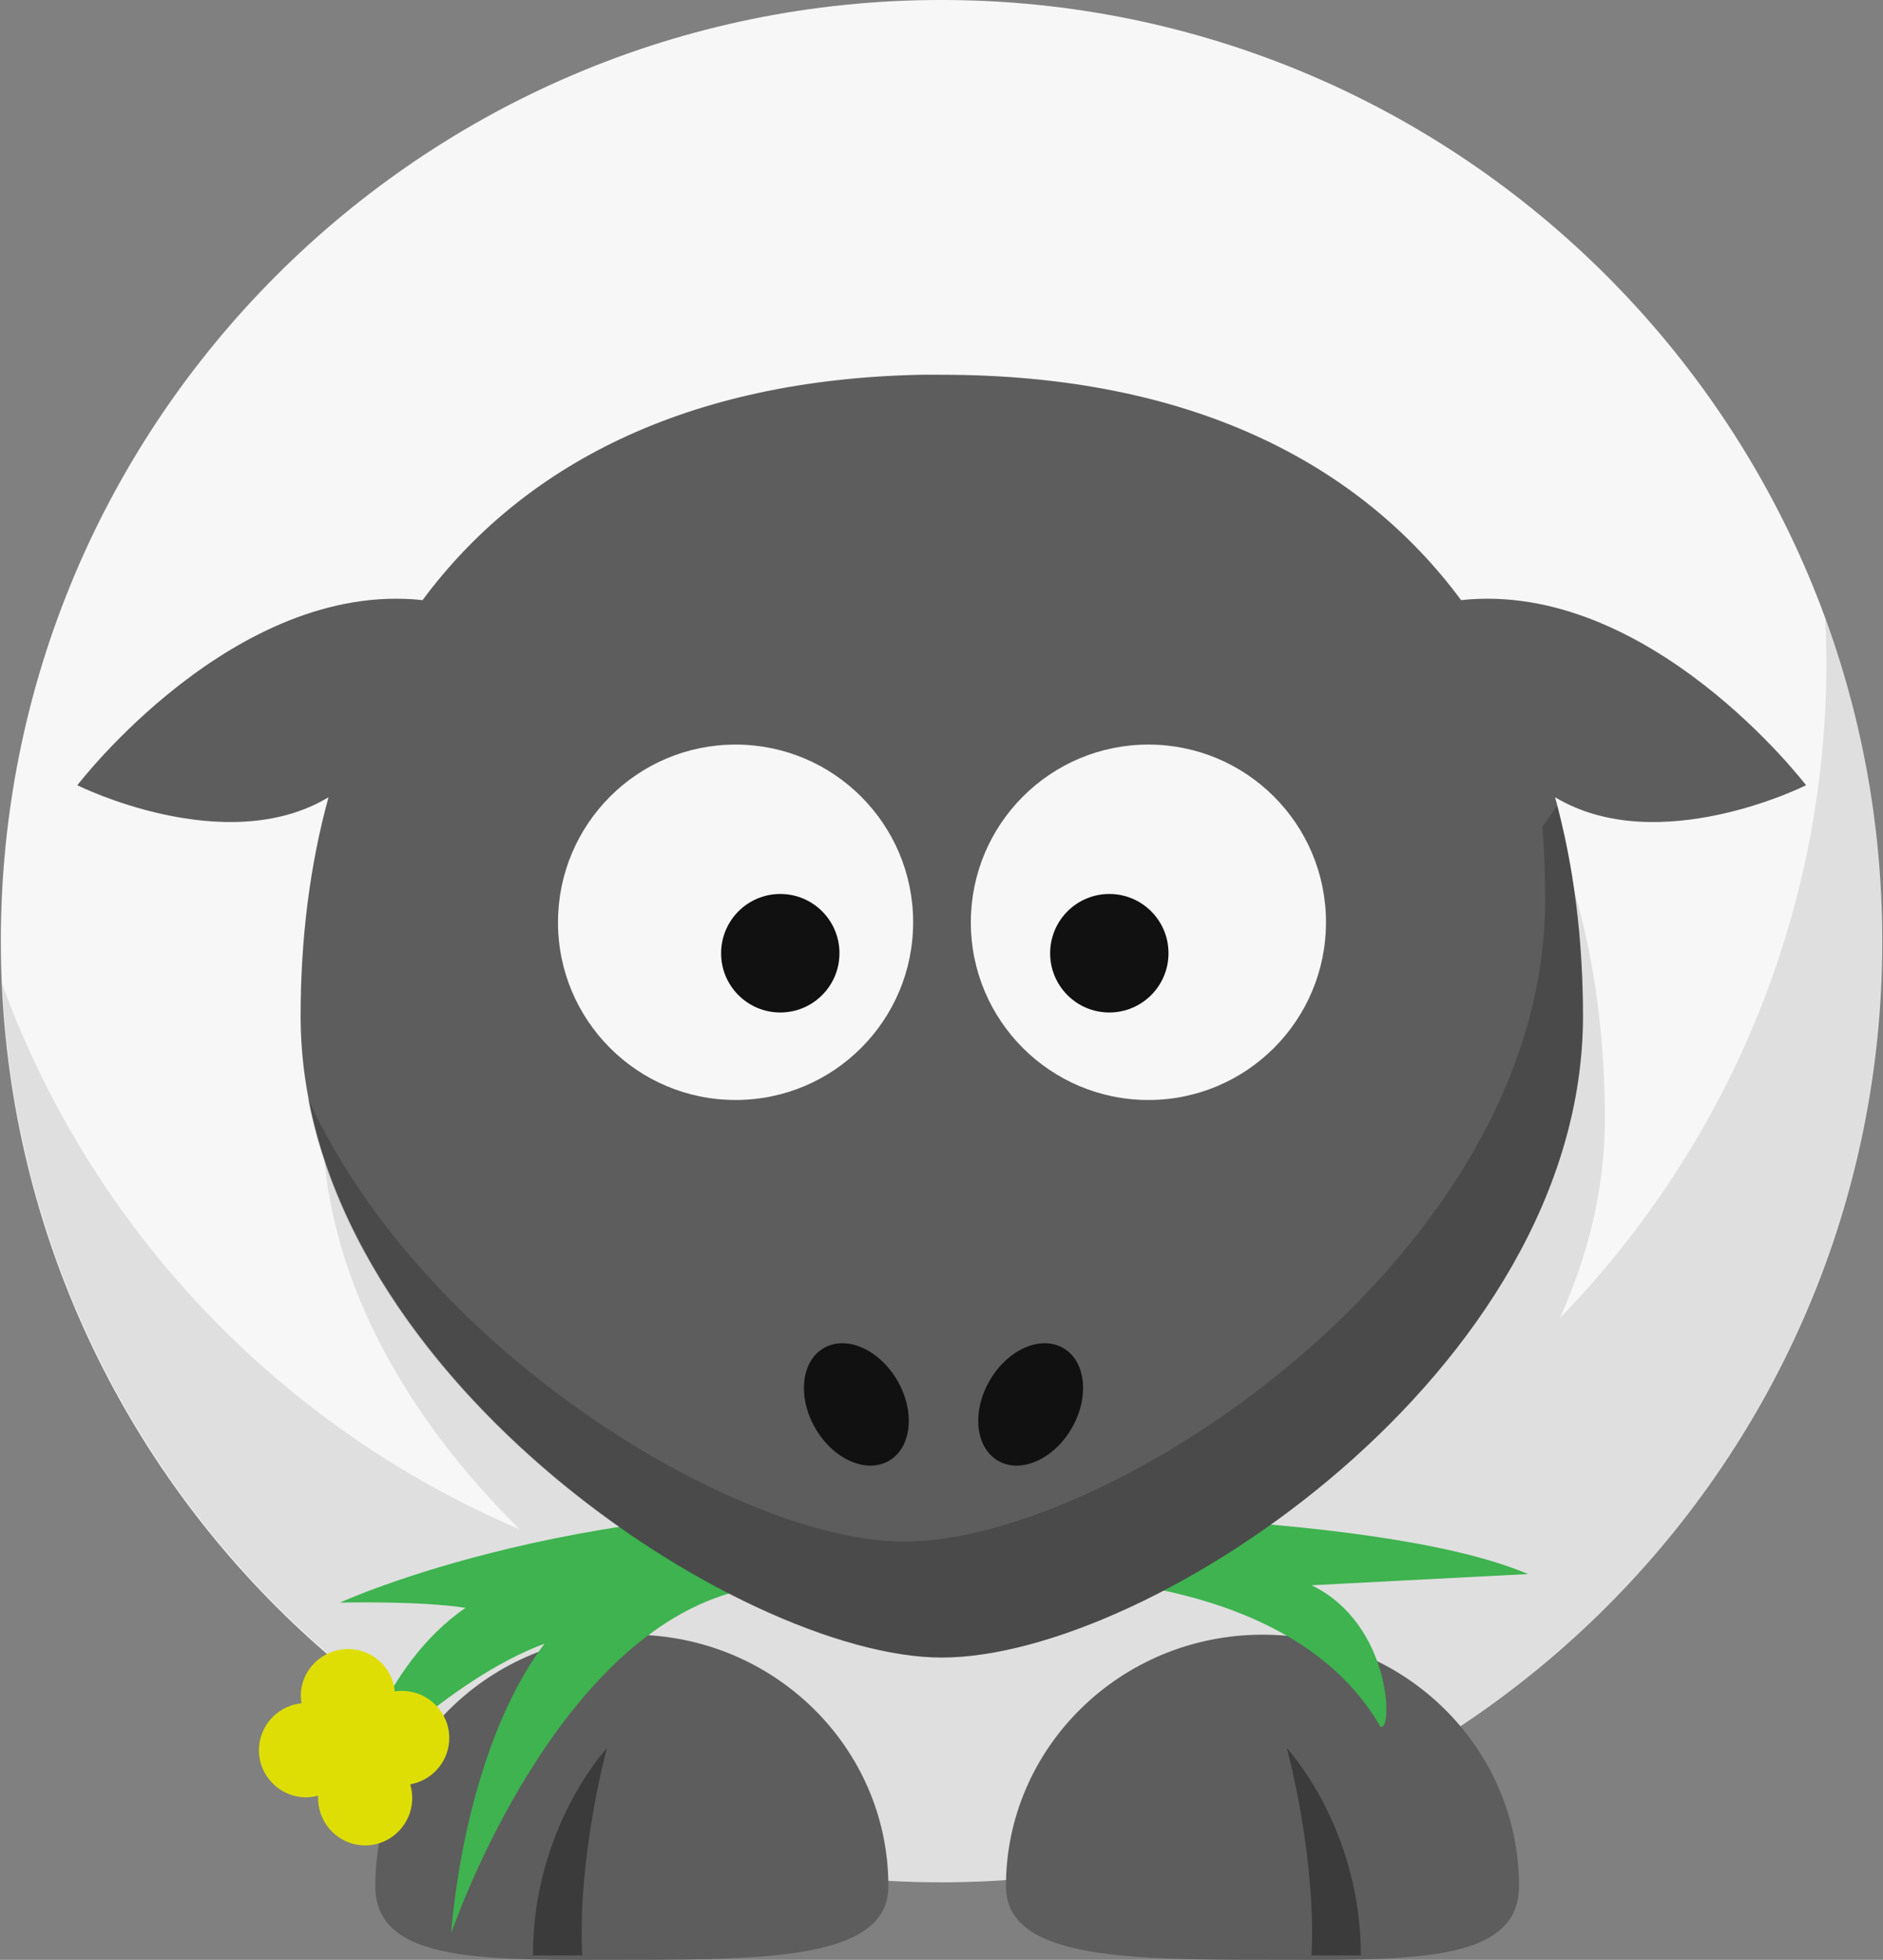 <?xml version="1.0" encoding="UTF-8" standalone="no"?>
<svg id="svg2" xmlns="http://www.w3.org/2000/svg" height="800" width="769" version="1.0">
 <rect width="100%" height="100%" fill="#808080" stroke="none"/>
 <g id="g4903" style="enable-background:new" transform="matrix(2.297 0 0 2.297 -203.4 -187.9)">
  <path id="path2" d="m423.2 249.1c0 92.36-74.94 167.2-167.3 167.2-92.33 0-167.2-74.8-167.2-167.2-0.042-92.41 74.83-167.3 167.2-167.3 92.36 0 167.3 74.89 167.3 167.3z" style="fill:#f7f7f7"/>
  <path id="path4" d="m256.2 166.8c-77.06 1.562-110.3 52.01-110.3 114 0 27.65 15.07 53.05 35.05 72.78-42.54-18.11-76.07-53.21-91.99-96.81 4.051 88.71 77.33 159.5 167 159.5 92.3 0 167.2-74.9 167.2-167.2 0-20.16-3.555-39.48-10.1-57.38 0.117 2.567 0.218 5.153 0.218 7.748 0 45.33-18.1 86.45-47.4 116.6 5.023-11.13 8.01-23.01 8.01-35.35 0-62.92-34.3-114-114-114-1.245 0-2.477-0.025-3.7 0z" style="opacity:.1"/>
  <path id="path6" d="m267.4 417c0 12.66 20.42 13.07 45.61 13.07 25.17 0 45.61 0.966 45.61-13.07 0-24.68-20.42-44.7-45.61-44.7-25.17 0-45.61 20.03-45.61 44.7z" style="fill:#5d5d5d"/>
  <path id="path8" d="m246.5 417c0 12.66-20.42 13.07-45.61 13.07-25.17 0-45.61 0.966-45.61-13.07 0-24.68 20.42-44.7 45.61-44.7 25.17 0 45.61 20.03 45.61 44.7z" style="fill:#5d5d5d"/>
  <path id="path10" d="m183.3 429.3c0-22.8 13.15-36.83 13.15-36.83s-5.261 19.29-4.385 36.83z" style="fill:#3b3b3b;fill-rule:evenodd"/>
  <path id="path12" d="m258.4 350.7c-64.6-4.7-109.4 15.9-109.4 15.9s14.26-0.345 22.32 0.935c-15.09 10.33-20.03 30.81-20.03 30.81s16.83-18.03 34.07-24.45c-14.64 19.47-16.59 51.49-16.59 51.49s16.84-49.76 48.31-60.07c23.99-7.857 49.35-3.236 49.35-3.236s50.32-3.47 67.55 26.58c2.269 1.075 2.045-18.25-12.24-25.14l38.49-1.992c-28-11.9-101.8-10.9-101.8-10.9z" style="fill:#3eb34f;fill-rule:evenodd"/>
  <path id="path14" d="m252.3 148.4c-41.97 0.851-70.95 16.23-88.62 40.05-33.52-3.605-61.38 32.9-61.38 32.9s26.31 13.16 44.66 2.133c-3.342 12.14-4.962 25.23-4.962 38.88 0 62.92 78.19 114 114 114 37.22 0 114-51.08 114-114 0-13.65-1.621-26.75-4.962-38.88 18.35 11.03 44.62-2.133 44.62-2.133s-27.82-36.5-61.33-32.9c-18.19-24.52-48.35-40.05-92.33-40.05-1.245 0-2.477-0.025-3.7 0z" style="fill:#5d5d5d"/>
  <path id="path16" d="m330.5 429.3c0-22.8-13.15-36.83-13.15-36.83s5.261 19.29 4.385 36.83z" style="fill:#3b3b3b;fill-rule:evenodd"/>
  <path id="path18" d="m250.9 245.7c0.006 17.44-14.13 31.58-31.57 31.58s-31.58-14.14-31.57-31.58c0.006-17.44 14.13-31.58 31.57-31.58s31.58 14.14 31.57 31.58z" style="fill:#f7f7f7"/>
  <path id="path20" d="m324.3 245.7c0.006 17.44-14.13 31.58-31.57 31.58s-31.58-14.14-31.57-31.58c0.006-17.44 14.13-31.58 31.57-31.58s31.58 14.14 31.57 31.58z" style="fill:#f7f7f7"/>
  <path id="path22" d="m296.3 251.2c0.001 5.813-4.71 10.53-10.52 10.53-5.813 0-10.53-4.714-10.52-10.53 0.001-5.813 4.71-10.53 10.52-10.53 5.813 0 10.53 4.714 10.52 10.53z" style="fill:#111"/>
  <path id="path24" d="m237.8 251.2c0.001 5.813-4.71 10.53-10.52 10.53-5.813 0-10.53-4.714-10.52-10.53 0.002-5.813 4.71-10.53 10.52-10.53 5.813 0 10.53 4.714 10.52 10.53z" style="fill:#111"/>
  <path id="path26" d="m365.4 225-2.612 3.7c0.347 4.285 0.479 8.641 0.479 13.06 0 62.92-76.8 114-114 114-28.85 0-85.11-33.1-106-78.83 10.61 56.07 79.64 99.43 112.7 99.43 37.22 0 114-51.08 114-114 0-13.08-1.497-25.65-4.57-37.35z" style="opacity:.2"/>
  <path id="path28" d="m279.1 335.6c-3.194 5.534-9.054 8.134-13.09 5.803-4.036-2.329-4.715-8.705-1.518-14.24 3.196-5.533 9.054-8.134 13.09-5.803 4.034 2.329 4.715 8.705 1.518 14.24z" style="fill:#111"/>
  <path id="path30" d="m233.5 335.6c3.194 5.534 9.054 8.134 13.09 5.803 4.036-2.329 4.715-8.705 1.518-14.24-3.196-5.533-9.054-8.134-13.09-5.803-4.034 2.329-4.715 8.705-1.518 14.24z" style="fill:#111"/>
  <path id="path32" style="fill:#dede05" d="m151.3 374.9c-4.597-0.481-8.745 2.842-9.226 7.437-0.077 0.735-0.027 1.456 0.081 2.154-3.875 0.38-7.103 3.463-7.524 7.485-0.481 4.597 2.889 8.706 7.486 9.187 1.048 0.11 2.042 0.003 3.003-0.255-0.237 4.42 3.031 8.327 7.483 8.793 4.597 0.481 8.706-2.889 9.187-7.486 0.12-1.149 0.008-2.275-0.309-3.315 3.584-0.634 6.503-3.576 6.9-7.375 0.481-4.597-2.889-8.706-7.486-9.187-0.733-0.077-1.453-0.07-2.148 0.038-0.38-3.875-3.424-7.056-7.446-7.476z"/>
 </g>
</svg>
